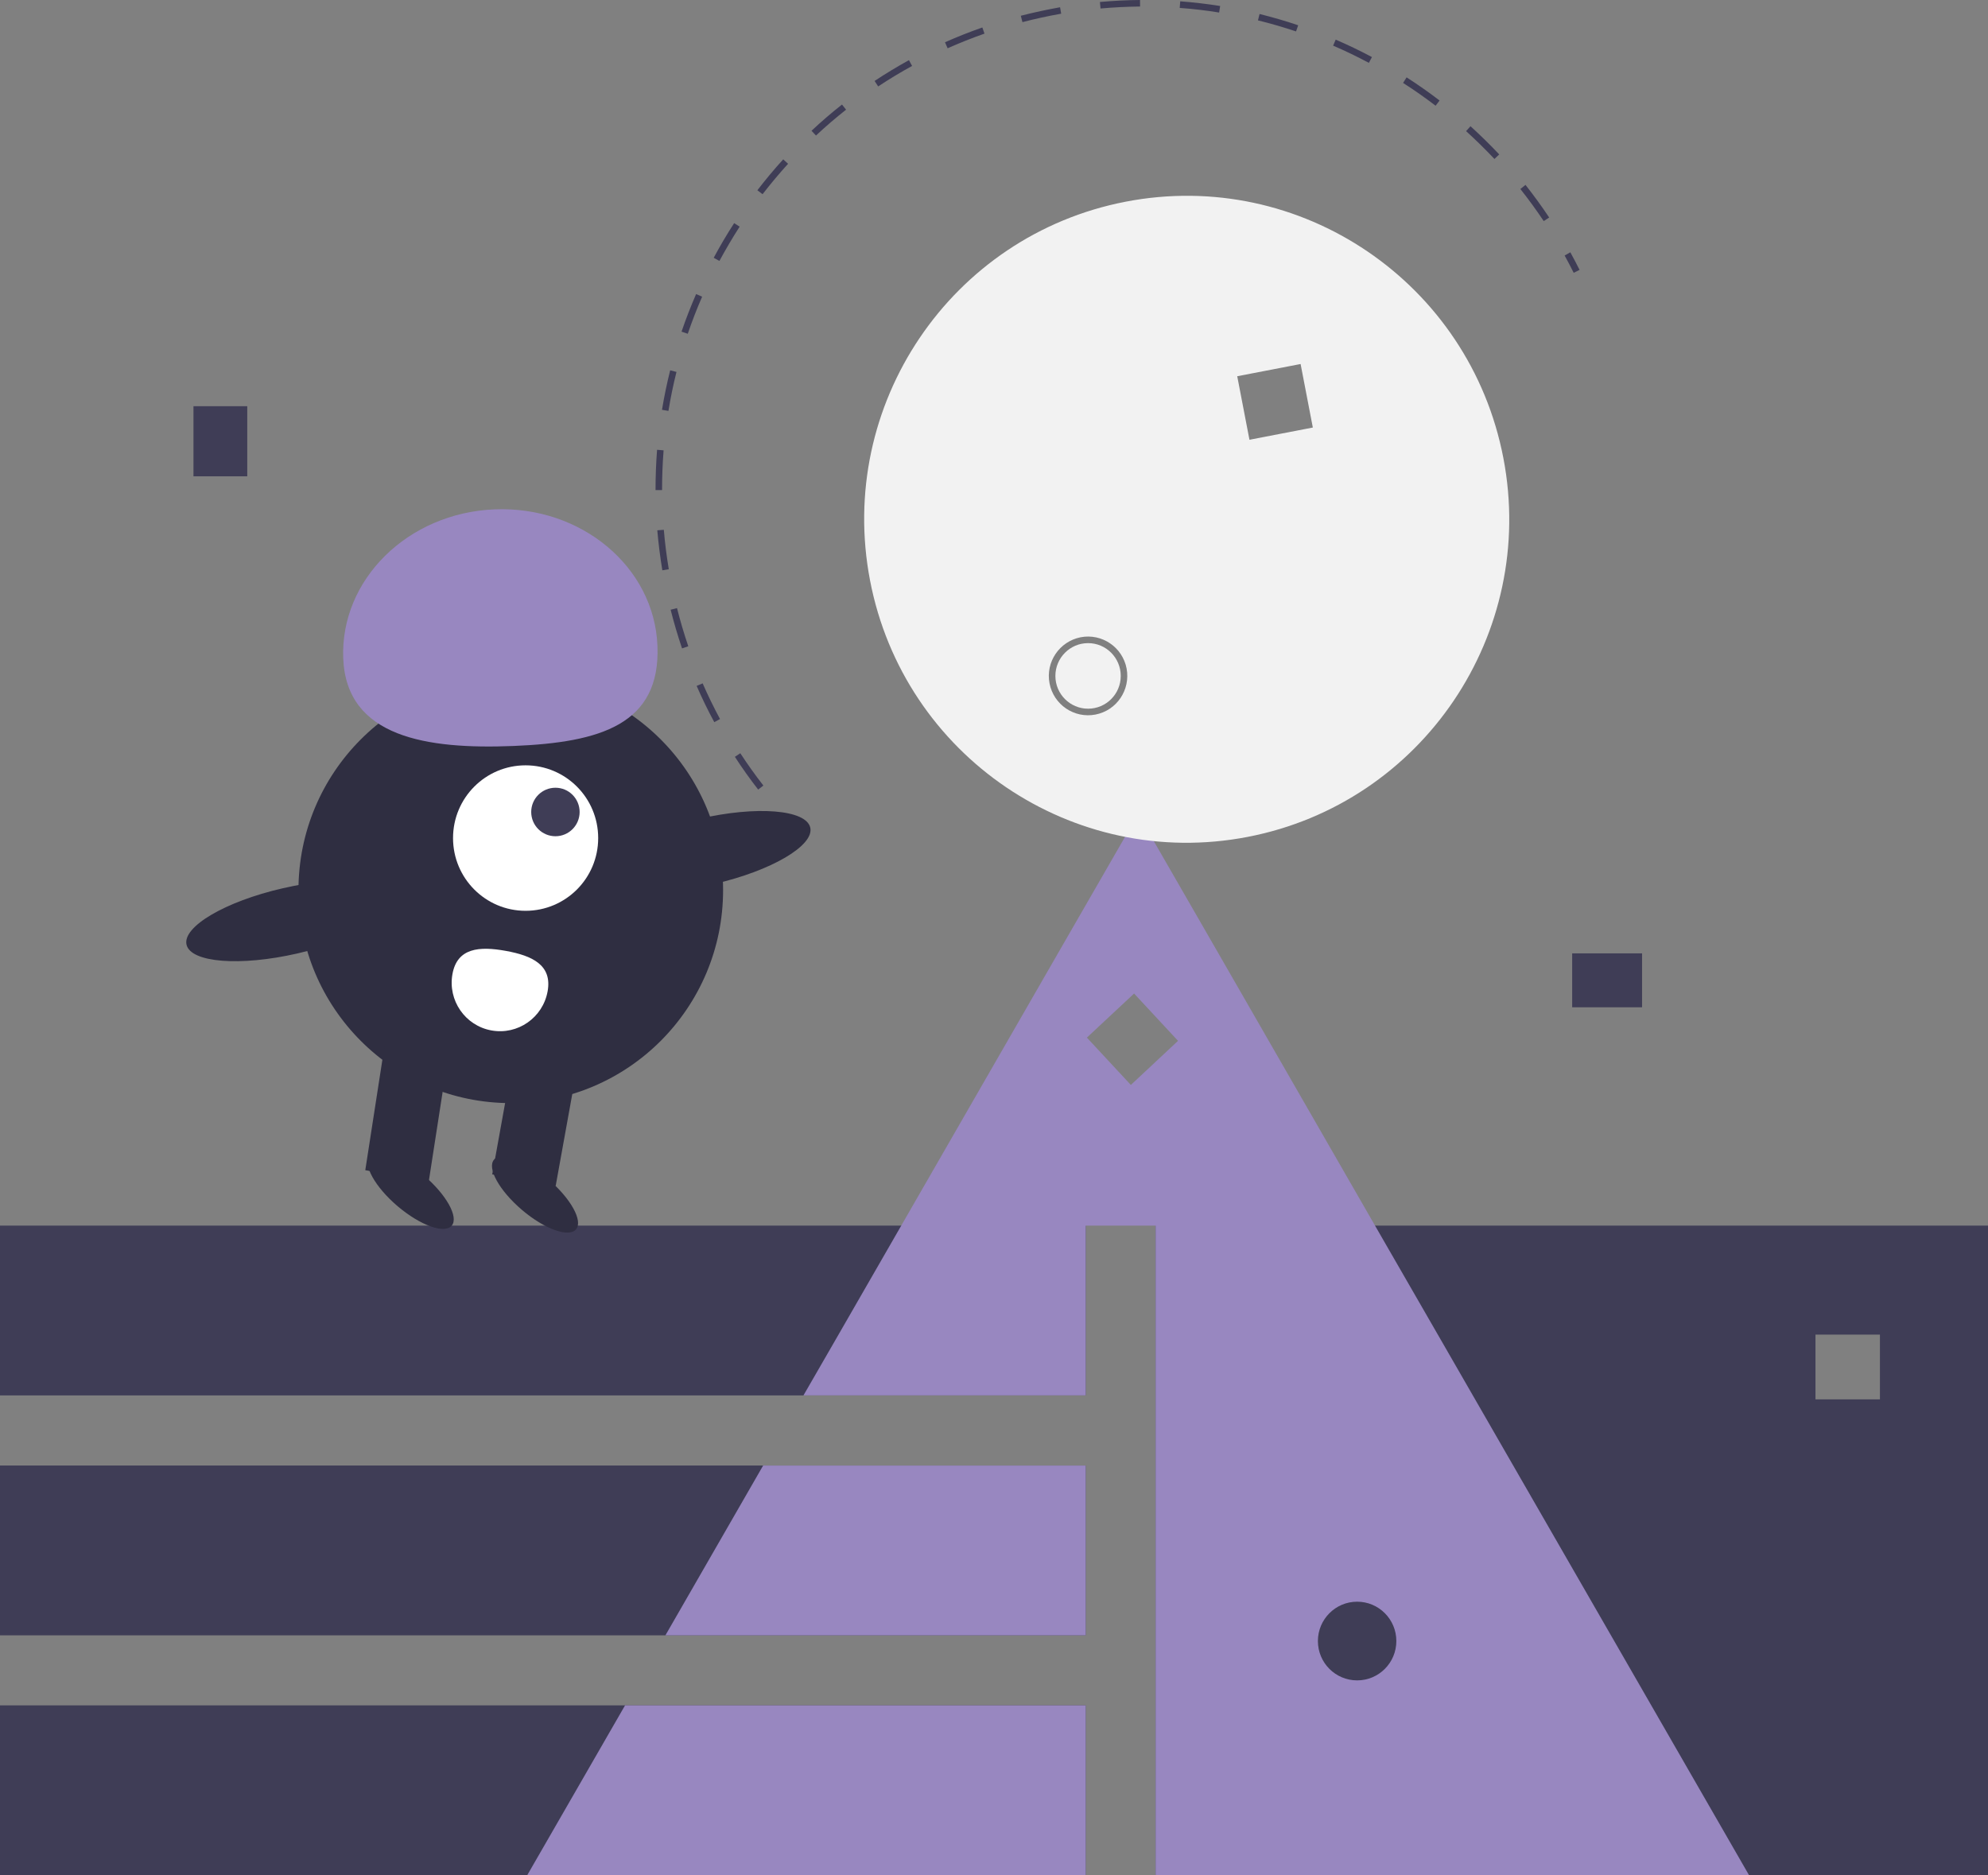 <?xml version="1.0" encoding="UTF-8"?>
<svg xmlns="http://www.w3.org/2000/svg" xmlns:xlink="http://www.w3.org/1999/xlink" width="106pt" height="100pt" viewBox="0 0 106 100" version="1.1">
<rect x="0" y="0" width="106" height="100" fill="#808080" stroke="none"/>
<g id="surface1">
<path style=" stroke:none;fill-rule:nonzero;fill:rgb(24.706%,23.922%,33.725%);fill-opacity:1;" d="M 61.617 65.352 L 61.617 99.988 L 106.039 99.988 L 106.039 65.352 Z M 100.238 74.617 L 96.801 74.617 L 96.801 71.164 L 100.238 71.164 Z M 100.238 74.617 "/>
<path style=" stroke:none;fill-rule:nonzero;fill:rgb(24.706%,23.922%,33.725%);fill-opacity:1;" d="M 0 65.352 L 57.891 65.352 L 57.891 74.406 L 0 74.406 Z M 0 65.352 "/>
<path style=" stroke:none;fill-rule:nonzero;fill:rgb(24.706%,23.922%,33.725%);fill-opacity:1;" d="M 0 78.145 L 57.891 78.145 L 57.891 87.199 L 0 87.199 Z M 0 78.145 "/>
<path style=" stroke:none;fill-rule:nonzero;fill:rgb(24.706%,23.922%,33.725%);fill-opacity:1;" d="M 0 90.934 L 57.891 90.934 L 57.891 99.988 L 0 99.988 Z M 0 90.934 "/>
<path style=" stroke:none;fill-rule:nonzero;fill:rgb(24.706%,23.922%,33.725%);fill-opacity:1;" d="M 10.316 21.66 L 13.184 21.66 L 13.184 25.398 L 10.316 25.398 Z M 10.316 21.66 "/>
<path style=" stroke:none;fill-rule:nonzero;fill:rgb(24.706%,23.922%,33.725%);fill-opacity:1;" d="M 87.555 50.836 L 87.555 53.711 L 83.828 53.711 L 83.828 50.836 Z M 87.555 50.836 "/>
<path style=" stroke:none;fill-rule:nonzero;fill:rgb(59.608%,52.941%,75.294%);fill-opacity:1;" d="M 40.691 78.145 L 57.891 78.145 L 57.891 87.199 L 35.48 87.199 Z M 40.691 78.145 "/>
<path style=" stroke:none;fill-rule:nonzero;fill:rgb(59.608%,52.941%,75.294%);fill-opacity:1;" d="M 33.328 90.934 L 57.891 90.934 L 57.891 99.988 L 28.113 99.988 Z M 33.328 90.934 "/>
<path style=" stroke:none;fill-rule:nonzero;fill:rgb(24.706%,23.922%,33.725%);fill-opacity:1;" d="M 42.539 44.504 C 42.293 44.258 42.051 44 41.812 43.742 L 42.07 43.508 C 42.301 43.762 42.543 44.016 42.789 44.258 Z M 42.539 44.504 "/>
<path style=" stroke:none;fill-rule:nonzero;fill:rgb(24.706%,23.922%,33.725%);fill-opacity:1;" d="M 40.426 42.102 C 39.988 41.539 39.57 40.953 39.184 40.355 L 39.473 40.164 C 39.859 40.754 40.27 41.332 40.703 41.887 Z M 38.086 38.508 C 37.746 37.879 37.43 37.23 37.145 36.574 L 37.465 36.438 C 37.746 37.082 38.059 37.723 38.391 38.34 Z M 36.367 34.574 C 36.137 33.898 35.934 33.207 35.758 32.512 L 36.098 32.426 C 36.27 33.109 36.473 33.793 36.699 34.461 Z M 35.66 30.352 L 35.316 30.41 C 35.199 29.703 35.109 28.988 35.047 28.277 L 35.395 28.25 C 35.453 28.949 35.543 29.656 35.66 30.352 Z M 35.301 26.133 L 34.953 26.133 C 34.953 25.418 34.98 24.695 35.035 23.984 L 35.383 24.012 C 35.328 24.715 35.301 25.426 35.301 26.133 Z M 35.641 21.91 L 35.297 21.852 C 35.414 21.148 35.559 20.438 35.734 19.746 L 36.07 19.832 C 35.898 20.516 35.754 21.215 35.641 21.91 Z M 82.312 11.789 C 81.922 11.207 81.504 10.629 81.066 10.078 L 81.34 9.859 C 81.781 10.422 82.207 11.004 82.602 11.598 Z M 36.672 17.797 L 36.34 17.684 C 36.57 17.008 36.832 16.336 37.117 15.68 L 37.438 15.82 C 37.156 16.465 36.898 17.133 36.672 17.797 Z M 79.684 8.477 C 79.199 7.961 78.691 7.465 78.172 6.992 L 78.406 6.73 C 78.934 7.211 79.449 7.715 79.938 8.234 Z M 38.359 13.914 L 38.055 13.746 C 38.391 13.117 38.758 12.496 39.145 11.898 L 39.438 12.086 C 39.055 12.68 38.695 13.293 38.359 13.914 Z M 76.547 5.637 C 75.988 5.211 75.406 4.801 74.812 4.422 L 75 4.125 C 75.602 4.512 76.191 4.926 76.758 5.359 Z M 40.66 10.355 L 40.383 10.145 C 40.82 9.578 41.281 9.023 41.762 8.496 L 42.02 8.734 C 41.547 9.254 41.09 9.801 40.66 10.355 Z M 72.988 3.352 C 72.367 3.02 71.727 2.711 71.082 2.434 L 71.219 2.113 C 71.871 2.395 72.523 2.707 73.152 3.043 Z M 43.508 7.227 L 43.27 6.973 C 43.789 6.484 44.336 6.016 44.895 5.574 L 45.113 5.848 C 44.559 6.285 44.02 6.746 43.508 7.227 Z M 69.105 1.676 C 68.441 1.453 67.758 1.254 67.074 1.086 L 67.16 0.746 C 67.848 0.918 68.543 1.117 69.219 1.348 Z M 46.824 4.609 L 46.633 4.316 C 47.227 3.922 47.844 3.551 48.465 3.207 L 48.633 3.516 C 48.02 3.852 47.41 4.219 46.824 4.609 Z M 65.004 0.668 C 64.309 0.555 63.602 0.473 62.902 0.422 L 62.93 0.07 C 63.641 0.125 64.355 0.207 65.059 0.32 Z M 50.527 2.574 L 50.387 2.254 C 51.035 1.965 51.707 1.699 52.379 1.465 L 52.492 1.793 C 51.828 2.027 51.168 2.289 50.527 2.574 Z M 60.789 0.348 C 60.09 0.355 59.379 0.391 58.68 0.453 L 58.648 0.105 C 59.355 0.043 60.078 0.004 60.785 0 Z M 54.516 1.18 L 54.43 0.84 C 55.117 0.664 55.824 0.512 56.523 0.387 L 56.582 0.73 C 55.891 0.852 55.195 1.004 54.516 1.18 Z M 54.516 1.18 "/>
<path style=" stroke:none;fill-rule:nonzero;fill:rgb(24.706%,23.922%,33.725%);fill-opacity:1;" d="M 83.91 14.547 C 83.754 14.238 83.594 13.926 83.426 13.625 L 83.73 13.453 C 83.898 13.762 84.066 14.074 84.223 14.391 Z M 83.91 14.547 "/>
<path style=" stroke:none;fill-rule:nonzero;fill:rgb(59.608%,52.941%,75.294%);fill-opacity:1;" d="M 93.258 99.988 L 76.973 71.699 L 73.316 65.352 L 64.883 50.691 L 60.688 43.406 L 56.492 50.691 L 48.055 65.352 L 44.402 71.699 L 42.84 74.406 L 57.891 74.406 L 57.891 65.352 L 61.617 65.352 L 61.617 99.988 Z M 72.363 85.406 C 73.516 85.406 74.453 86.344 74.453 87.504 C 74.453 88.664 73.516 89.602 72.363 89.602 C 71.207 89.602 70.27 88.664 70.27 87.504 C 70.27 86.348 71.207 85.406 72.363 85.406 Z M 60.297 57.852 L 57.953 55.328 L 60.469 52.977 L 62.812 55.5 Z M 60.297 57.852 "/>
<path style=" stroke:none;fill-rule:nonzero;fill:rgb(94.902%,94.902%,94.902%);fill-opacity:1;" d="M 59.758 36.043 C 59.758 37.008 58.98 37.789 58.016 37.789 C 57.055 37.789 56.273 37.008 56.273 36.043 C 56.273 35.078 57.055 34.293 58.016 34.293 C 58.98 34.293 59.758 35.078 59.758 36.043 Z M 59.758 36.043 "/>
<path style=" stroke:none;fill-rule:nonzero;fill:rgb(94.902%,94.902%,94.902%);fill-opacity:1;" d="M 60.023 10.754 C 50.695 12.555 44.594 21.598 46.391 30.953 C 48.188 40.305 57.203 46.426 66.527 44.625 C 75.852 42.824 81.957 33.781 80.16 24.426 C 78.363 15.074 69.348 8.953 60.023 10.754 Z M 58.41 38.102 C 57.277 38.32 56.18 37.578 55.961 36.438 C 55.742 35.301 56.488 34.203 57.621 33.98 C 58.754 33.762 59.852 34.508 60.07 35.645 C 60.285 36.781 59.547 37.883 58.41 38.102 Z M 70 22.797 L 66.621 23.449 L 65.969 20.062 L 69.348 19.41 Z M 70 22.797 "/>
<path style=" stroke:none;fill-rule:nonzero;fill:rgb(18.431%,18.039%,25.49%);fill-opacity:1;" d="M 38.555 47.465 C 38.555 53.734 33.484 58.82 27.234 58.82 C 20.98 58.82 15.914 53.734 15.914 47.465 C 15.914 41.195 20.98 36.109 27.234 36.109 C 33.484 36.109 38.555 41.195 38.555 47.465 Z M 38.555 47.465 "/>
<path style=" stroke:none;fill-rule:nonzero;fill:rgb(18.431%,18.039%,25.49%);fill-opacity:1;" d="M 22.859 63.012 L 19.477 62.398 L 20.574 55.312 L 23.957 55.926 Z M 22.859 63.012 "/>
<path style=" stroke:none;fill-rule:nonzero;fill:rgb(18.431%,18.039%,25.49%);fill-opacity:1;" d="M 27.344 56.539 L 30.727 57.156 L 29.629 63.234 L 26.246 62.621 Z M 27.344 56.539 "/>
<path style=" stroke:none;fill-rule:nonzero;fill:rgb(18.431%,18.039%,25.49%);fill-opacity:1;" d="M 29.223 62.871 C 28.012 61.844 26.723 61.383 26.34 61.836 C 25.957 62.289 26.625 63.488 27.832 64.516 C 29.039 65.543 30.332 66.004 30.715 65.551 C 31.098 65.098 30.43 63.898 29.223 62.871 Z M 29.223 62.871 "/>
<path style=" stroke:none;fill-rule:nonzero;fill:rgb(18.431%,18.039%,25.49%);fill-opacity:1;" d="M 22.594 62.672 C 21.387 61.648 20.098 61.184 19.711 61.637 C 19.328 62.094 19.996 63.293 21.203 64.32 C 22.414 65.344 23.703 65.809 24.086 65.355 C 24.469 64.898 23.801 63.699 22.594 62.672 Z M 22.594 62.672 "/>
<path style=" stroke:none;fill-rule:nonzero;fill:rgb(100%,100%,100%);fill-opacity:1;" d="M 31.895 44.688 C 31.895 46.832 30.164 48.566 28.023 48.566 C 25.887 48.566 24.156 46.832 24.156 44.688 C 24.156 42.543 25.887 40.809 28.023 40.809 C 30.164 40.809 31.895 42.543 31.895 44.688 Z M 31.895 44.688 "/>
<path style=" stroke:none;fill-rule:nonzero;fill:rgb(24.706%,23.922%,33.725%);fill-opacity:1;" d="M 30.906 43.297 C 30.906 44.012 30.328 44.59 29.617 44.59 C 28.902 44.59 28.324 44.012 28.324 43.297 C 28.324 42.582 28.902 42.004 29.617 42.004 C 30.328 42.004 30.906 42.582 30.906 43.297 Z M 30.906 43.297 "/>
<path style=" stroke:none;fill-rule:nonzero;fill:rgb(59.608%,52.941%,75.294%);fill-opacity:1;" d="M 18.301 35.113 C 18.133 30.91 21.746 27.348 26.371 27.16 C 30.996 26.973 34.883 30.227 35.055 34.43 C 35.227 38.633 32.008 39.59 27.383 39.777 C 22.758 39.965 18.473 39.316 18.301 35.113 Z M 18.301 35.113 "/>
<path style=" stroke:none;fill-rule:nonzero;fill:rgb(18.431%,18.039%,25.49%);fill-opacity:1;" d="M 43.203 44.129 C 42.984 43.168 40.336 42.957 37.289 43.66 C 34.242 44.359 31.949 45.703 32.168 46.664 C 32.387 47.625 35.035 47.832 38.082 47.133 C 41.129 46.434 43.422 45.086 43.203 44.129 Z M 43.203 44.129 "/>
<path style=" stroke:none;fill-rule:nonzero;fill:rgb(18.431%,18.039%,25.49%);fill-opacity:1;" d="M 20.98 47.836 C 20.762 46.875 18.113 46.664 15.066 47.367 C 12.02 48.066 9.727 49.41 9.945 50.371 C 10.168 51.332 12.812 51.539 15.859 50.84 C 18.906 50.141 21.199 48.793 20.98 47.836 Z M 20.98 47.836 "/>
<path style=" stroke:none;fill-rule:nonzero;fill:rgb(100%,100%,100%);fill-opacity:1;" d="M 24.125 51.938 C 23.871 53.344 24.801 54.691 26.203 54.945 C 27.605 55.199 28.945 54.266 29.199 52.859 C 29.453 51.453 28.371 50.957 26.969 50.703 C 25.566 50.449 24.379 50.535 24.125 51.938 Z M 24.125 51.938 "/>
</g>
</svg>
